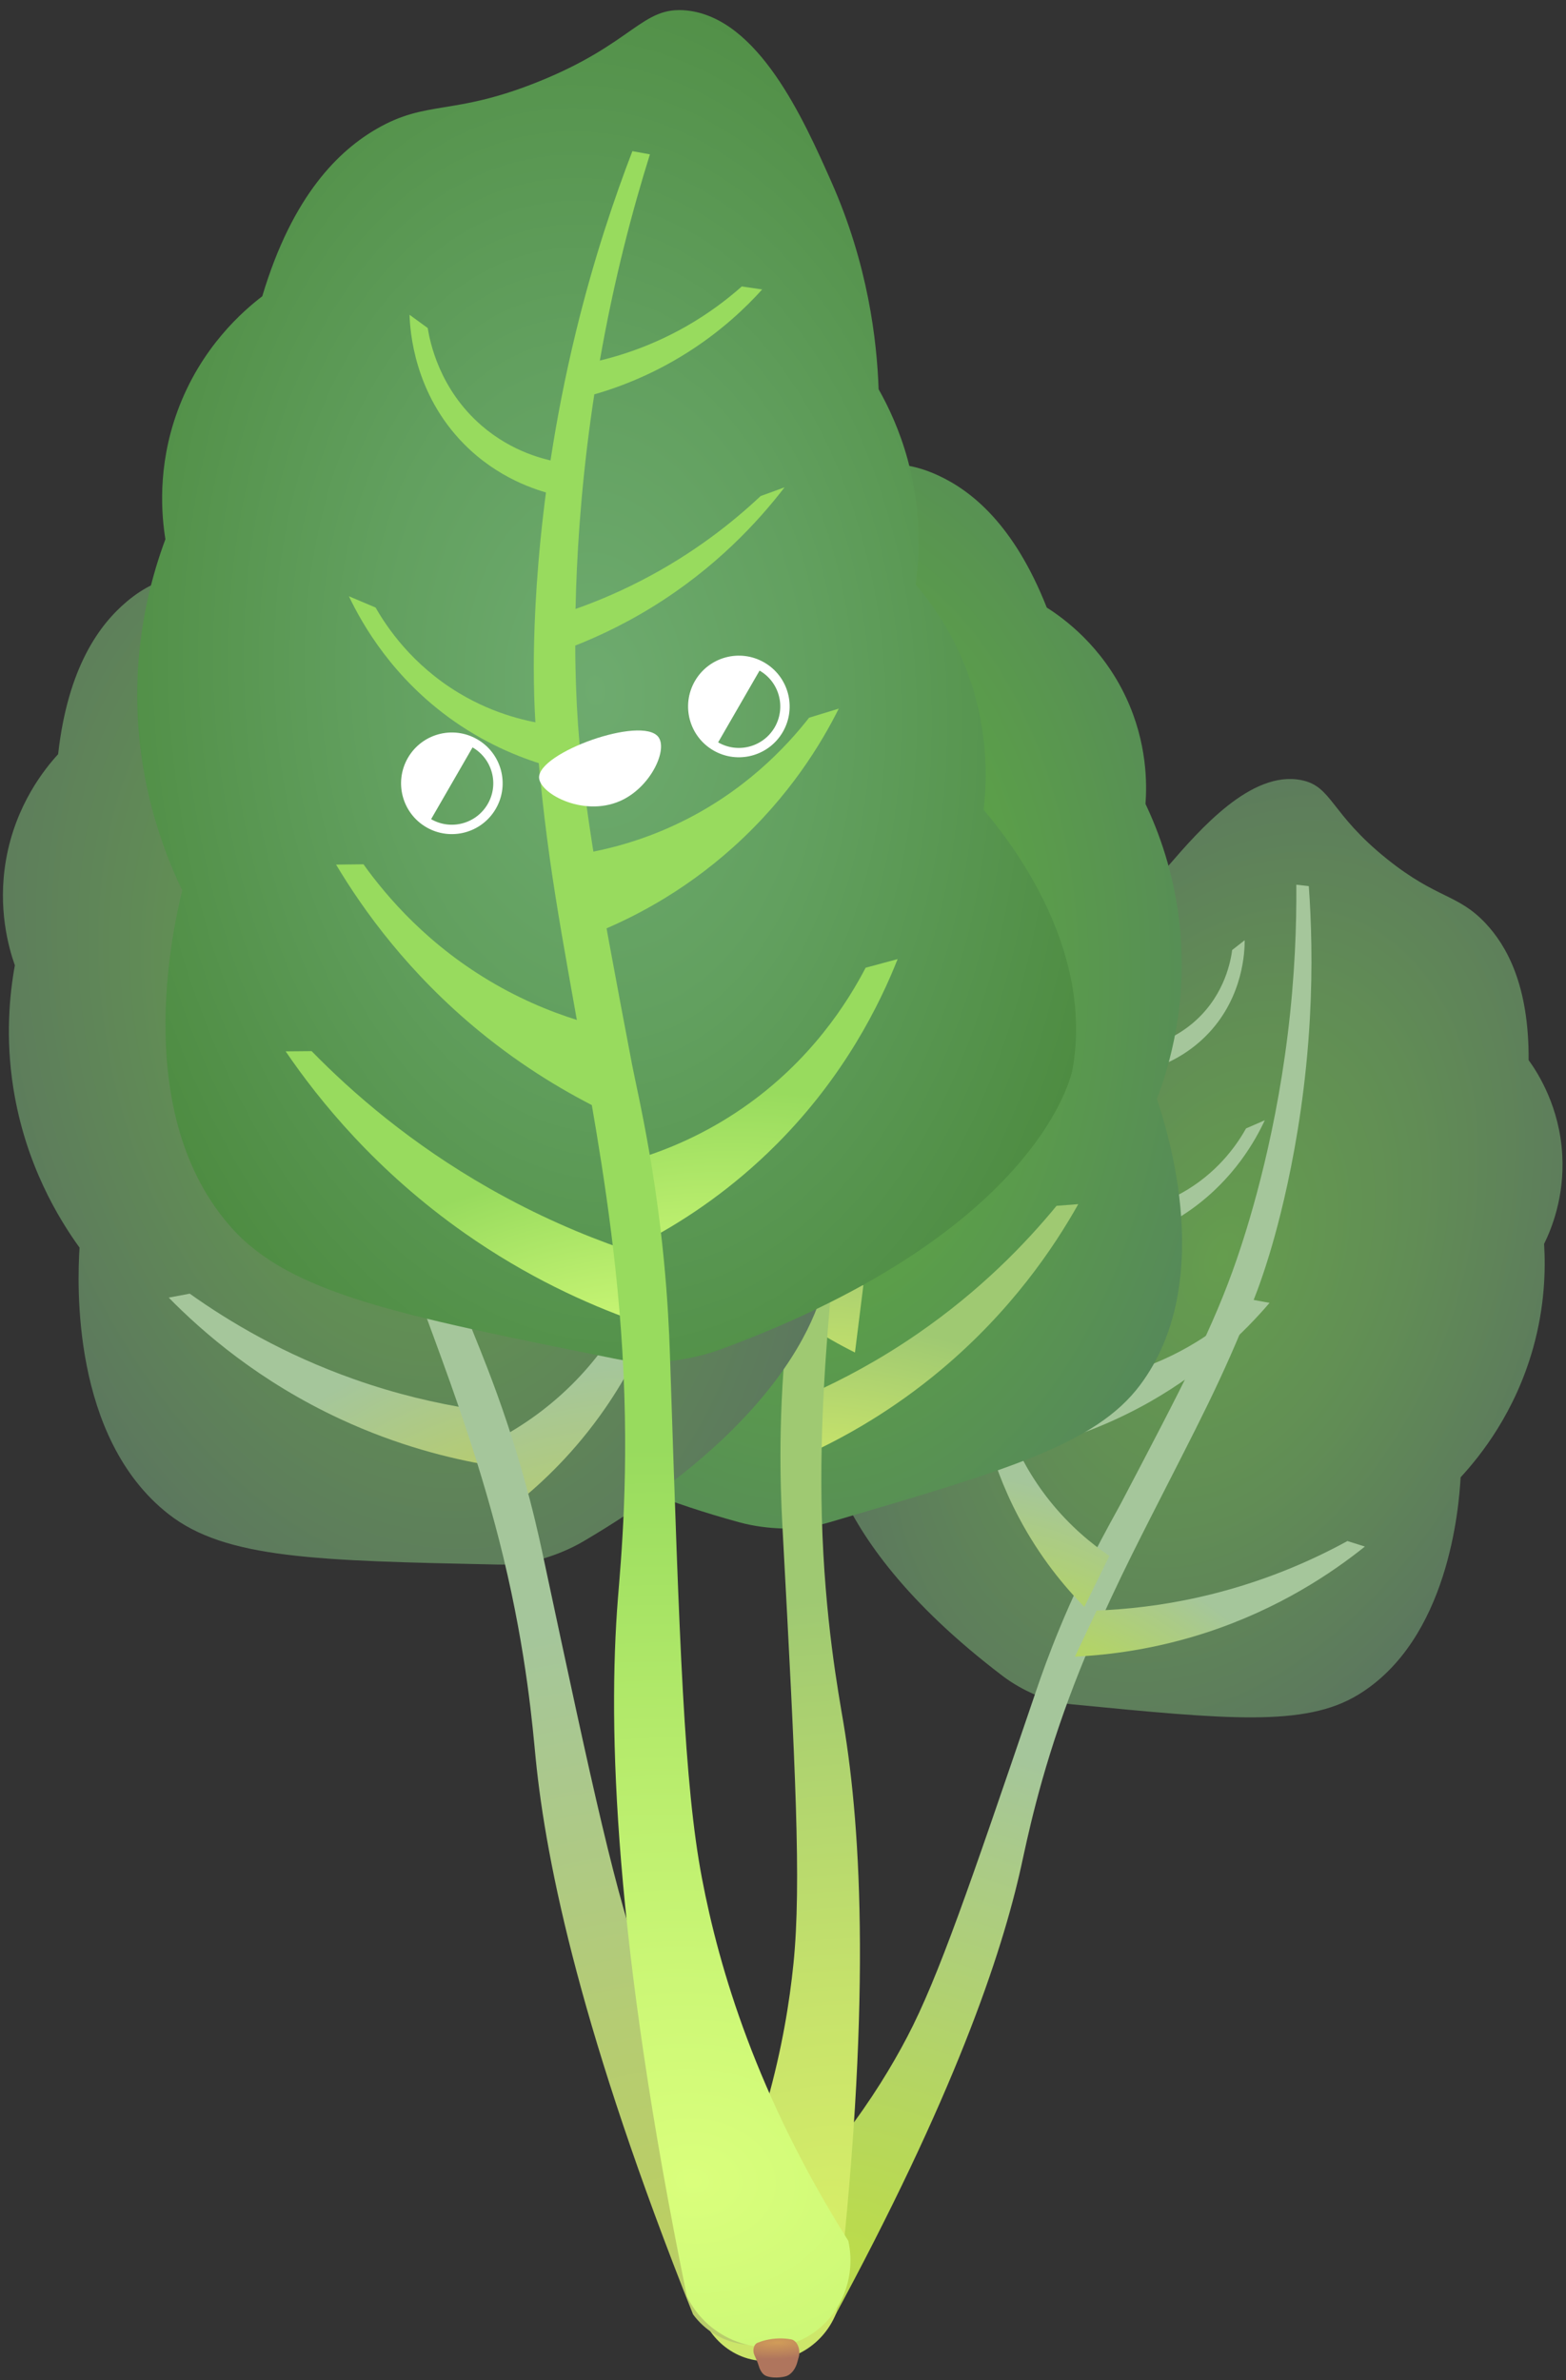 <svg width="414" height="629" viewBox="0 0 414 629" fill="none" xmlns="http://www.w3.org/2000/svg">
<rect x="0" y="0" width="414" height="629" fill="#333333" stroke="none"/>
<path d="M217.644 374.01C220.33 351.409 240.581 337.033 247.606 332.511C248.578 327.151 251.187 317.15 259.008 307.548C263.474 302.066 268.252 298.409 271.936 296.064C272.788 290.779 274.827 282.651 280.163 274.205C283.127 269.511 286.366 265.91 289.163 263.251C292.087 254.741 297.754 241.62 308.958 228.708C317.199 219.209 330.741 203.6 343.927 206.139C352.26 207.751 351.518 214.874 366.745 227.058C379.969 237.636 385.397 236.168 392.766 244.028C398.236 249.862 404.243 260.271 404.121 280.144C406.65 283.65 412.326 292.545 413.017 305.293C413.615 316.387 410.124 324.835 408.209 328.725C408.623 335.47 408.407 345.201 405.285 356.306C400.544 373.173 391.529 384.559 386.142 390.398C385.697 398.355 382.959 433.359 359.01 447.89C344.998 456.394 324.577 454.398 283.742 450.427C282.558 450.307 280.022 450.036 276.867 449.081C276.867 449.081 270.781 447.23 265.126 442.944C214.06 404.169 217.644 374.01 217.644 374.01Z" fill="url(#paint0_radial_4852_2840)"/>
<path d="M315.107 319.47C308.397 324.29 301.867 326.82 297.167 328.19C297.127 325.59 297.087 322.99 297.047 320.39C300.907 319.86 307.297 318.46 314.037 314.31C322.797 308.92 327.407 301.8 329.417 298.2C331.067 297.48 332.717 296.76 334.367 296.05C331.887 301.37 326.307 311.42 315.107 319.47Z" fill="url(#paint1_radial_4852_2840)"/>
<path d="M300.816 262.589C297.016 259.359 291.996 254.369 287.506 247.269C283.596 241.089 281.346 235.279 280.006 230.859C281.236 231.229 282.456 231.599 283.686 231.969C285.086 235.229 287.056 239.049 289.846 243.039C294.326 249.439 299.266 253.889 303.096 256.799C302.336 258.719 301.576 260.649 300.816 262.589Z" fill="url(#paint2_radial_4852_2840)"/>
<path d="M291.507 343.629C288.457 347.619 285.397 351.609 282.347 355.599C277.967 350.139 271.817 341.099 267.667 328.589C263.257 315.279 262.987 303.689 263.377 296.529C264.697 297.939 266.027 299.339 267.347 300.749C268.337 307.459 270.997 318.869 279.067 330.309C283.227 336.199 287.727 340.539 291.507 343.629Z" fill="url(#paint3_radial_4852_2840)"/>
<path d="M298.406 298.269C297.786 300.529 297.156 302.779 296.536 305.039C292.396 301.769 287.766 297.529 283.226 292.129C274.326 281.529 269.506 270.849 266.836 263.199C268.076 264.189 269.316 265.169 270.566 266.159C273.986 272.469 279.086 280.279 286.626 288.009C290.686 292.159 294.716 295.539 298.406 298.269Z" fill="url(#paint4_radial_4852_2840)"/>
<path d="M288.498 412C292.23 404.591 295.266 399.331 296.448 397.082C312.694 366.121 320.817 350.64 326.936 332.839C329.478 325.44 336.731 303.307 340.427 273.384C342.338 257.921 342.787 244.451 342.707 233.796L346.006 234.174C346.664 243.289 347.06 255.265 346.281 269.268C344.342 303.778 336.382 329.098 334.702 334.318C333.638 337.62 332.675 340.361 331.622 343.019C322.863 365.264 316.686 376.375 304.02 401.359C298.281 412.667 289.801 429.372 282.68 448.559C274.762 469.892 271.49 486.311 270.02 492.969C264.779 516.718 252.188 554.07 219.822 613.65C213.628 620.283 203.419 620.742 197.149 615.259C191.633 610.427 190.176 601.895 194.035 594.996C218.275 574.041 231.858 553.497 239.837 538.28C248.119 522.497 256.485 497.955 273.227 448.861C275.045 443.508 279.67 429.539 288.498 412Z" fill="url(#paint5_radial_4852_2840)"/>
<path d="M263.069 364.764C264.37 371.754 267.726 384.316 277.428 396.514C282.87 403.353 288.685 408.053 293.28 411.166C291.077 415.654 288.863 420.151 286.661 424.64C281.393 419.284 274.865 411.47 269.298 400.926C260.98 385.204 258.59 370.597 257.84 361.49C259.577 362.577 261.322 363.676 263.069 364.764Z" fill="url(#paint6_radial_4852_2840)"/>
<path d="M319.667 272.87C313.587 279.42 306.547 281.89 303.227 282.81C302.757 280.83 302.287 278.84 301.807 276.86C304.627 276.3 310.707 274.67 316.277 269.54C323.937 262.49 325.407 253.64 325.747 251.05C326.847 250.19 327.947 249.33 329.057 248.47C329.057 251.39 328.707 263.12 319.667 272.87Z" fill="url(#paint7_radial_4852_2840)"/>
<path d="M278.547 381.2C280.527 375.97 282.507 370.74 284.497 365.51C289.587 364.95 295.817 363.76 302.617 361.27C316.057 356.34 325.287 348.65 330.607 343.38C332.277 343.69 333.957 343.99 335.627 344.3C329.177 351.83 318.907 361.97 304.017 370.44C294.617 375.77 285.787 379.09 278.547 381.2Z" fill="url(#paint8_radial_4852_2840)"/>
<path d="M289.927 425.608C297.767 425.302 306.961 424.342 317.079 422.057C333.465 418.36 346.64 412.481 356.215 407.245C357.756 407.733 359.298 408.21 360.829 408.697C352.142 415.669 338.172 425.116 319.01 431.394C305.507 435.81 293.407 437.349 284.187 437.792C286.104 433.731 288.01 429.669 289.927 425.608Z" fill="url(#paint9_radial_4852_2840)"/>
<path d="M112.277 347.169C105.199 320.999 121.212 296.103 126.966 287.987C125.669 281.623 124.1 269.416 128.486 255.321C130.989 247.277 134.648 241.108 137.671 236.882C136.271 230.664 134.908 220.78 137.059 209.068C138.258 202.561 140.231 197.136 142.146 192.966C141.593 182.26 142.039 165.247 148.681 145.983C153.573 131.823 161.607 108.545 177.315 105.501C187.242 103.576 189.593 111.789 211.833 118.493C231.147 124.321 236.502 120.27 248.135 125.689C256.776 129.705 268.049 138.546 276.733 160.562C281.085 163.319 291.311 170.63 297.733 184.408C303.326 196.405 303.216 207.294 302.832 212.45C306.287 219.727 310.371 230.577 311.852 244.241C314.105 264.994 309.193 281.589 305.839 290.436C308.879 299.437 321.407 339.344 301.388 366.041C289.679 381.662 266.222 388.535 219.306 402.282C217.955 402.68 215.022 403.506 211.104 403.851C211.104 403.851 203.558 404.517 195.397 402.279C121.714 382.104 112.277 347.169 112.277 347.169Z" fill="url(#paint10_radial_4852_2840)"/>
<path d="M238.746 289.69C236.346 295.17 233.946 300.65 231.546 306.14C224.936 301.06 215.246 292.35 206.896 279.05C198.016 264.9 194.426 251.57 192.836 243.17C194.766 244.42 196.696 245.67 198.626 246.93C201.676 254.41 207.986 266.87 220.576 277.81C227.056 283.44 233.496 287.19 238.746 289.69Z" fill="url(#paint11_radial_4852_2840)"/>
<path d="M216.016 335.112C216.718 328.489 217.429 321.856 218.131 315.233C223.83 313.057 230.657 309.804 237.732 304.886C251.735 295.149 260.057 283.501 264.601 275.826C266.626 275.675 268.651 275.525 270.666 275.374C265.508 285.994 256.721 300.778 242.111 315.031C232.905 324.01 223.726 330.494 216.016 335.112Z" fill="url(#paint12_radial_4852_2840)"/>
<path d="M176.186 299.17C180.366 306.53 189.036 319.38 204.696 329.34C213.486 334.93 221.866 337.96 228.246 339.67C227.506 345.59 226.766 351.5 226.026 357.42C218.006 353.43 207.626 347.17 197.246 337.47C181.766 323 173.396 307.48 169.016 297.52C171.406 298.08 173.796 298.63 176.186 299.17Z" fill="url(#paint13_radial_4852_2840)"/>
<path d="M214.197 368.404C222.728 364.585 232.474 359.435 242.638 352.421C259.114 341.059 271.066 328.71 279.317 318.658C281.232 318.513 283.146 318.358 285.062 318.212C278.558 329.78 267.311 346.429 248.915 361.871C235.95 372.759 223.265 379.827 213.271 384.409C213.576 379.078 213.881 373.736 214.197 368.404Z" fill="url(#paint14_radial_4852_2840)"/>
<path d="M240.486 261.205C232.941 267.537 225.42 271.125 219.955 273.179C219.672 270.089 219.388 267.01 219.115 263.919C223.652 262.943 231.119 260.699 238.754 255.163C248.669 247.972 253.514 239.1 255.576 234.643C257.468 233.637 259.371 232.642 261.263 231.636C258.806 238.186 253.076 250.626 240.486 261.205Z" fill="url(#paint15_radial_4852_2840)"/>
<path d="M233.456 194.659C227.946 192.449 220.376 188.719 212.616 182.399C205.856 176.899 201.116 171.189 197.926 166.709C199.456 166.659 200.976 166.619 202.506 166.569C205.326 169.719 208.996 173.289 213.656 176.729C221.146 182.259 228.406 185.409 233.846 187.249C233.706 189.719 233.576 192.189 233.456 194.659Z" fill="url(#paint16_radial_4852_2840)"/>
<path d="M238.326 231.03C238.566 233.81 238.816 236.59 239.056 239.37C233.076 237.44 226.136 234.64 218.826 230.49C204.486 222.36 194.656 212.44 188.496 205.02C190.296 205.6 192.086 206.19 193.886 206.77C200.326 212.4 209.276 218.99 220.916 224.47C227.156 227.42 233.056 229.51 238.326 231.03Z" fill="url(#paint17_radial_4852_2840)"/>
<path d="M207.467 357.684C208.298 347.831 209.314 340.671 209.625 337.662C213.832 296.222 215.935 275.492 214.792 253.101C214.319 243.793 212.502 216.109 203.286 181.384C198.529 163.438 193.042 148.342 188.224 136.617L192.037 135.576C196.809 145.361 202.575 158.421 207.927 174.255C221.121 213.268 223.57 244.785 224.024 251.311C224.309 255.431 224.461 258.888 224.491 262.301C224.696 290.786 222.799 305.809 219.887 339.054C218.572 354.098 216.614 376.333 217.266 400.711C217.992 427.808 221.66 447.41 223 455.423C227.765 484.002 230.427 530.888 221.121 611.129C217.217 621.215 206.143 626.251 196.769 622.973C188.525 620.089 183.122 611.306 184.33 601.965C201.816 568.024 207.706 539.286 209.767 518.919C211.91 497.786 210.256 466.94 206.948 405.239C206.603 398.497 205.502 381 207.467 357.684Z" fill="url(#paint18_radial_4852_2840)"/>
<path d="M236.047 204.965C229.246 213.153 221.024 216.546 217.135 217.861C216.448 215.532 215.752 213.204 215.065 210.865C218.376 210.009 225.509 207.682 231.806 201.221C240.466 192.34 241.629 181.71 241.865 178.604C243.123 177.51 244.38 176.416 245.627 175.323C245.81 178.798 246.165 192.778 236.047 204.965Z" fill="url(#paint19_radial_4852_2840)"/>
<path d="M218.779 333.899C218.778 307.311 197.265 287.841 189.741 281.624C189.345 275.272 187.702 263.308 179.95 251.094C175.528 244.121 170.487 239.223 166.536 235.988C166.273 229.743 165.035 220.03 160.006 209.5C157.212 203.647 153.947 199.016 151.072 195.555C148.849 185.276 144.086 169.278 132.868 152.748C124.618 140.586 111.055 120.612 95.408 121.746C85.522 122.458 85.387 130.834 66.056 142.871C49.257 153.325 43.155 150.864 33.521 158.972C26.376 164.989 17.959 176.238 15.363 199.309C11.953 203.034 4.134 212.568 1.583 227.255C-0.644 240.043 2.248 250.315 3.926 255.106C2.516 262.883 1.422 274.193 3.519 287.505C6.695 307.724 15.582 322.18 21.027 329.699C20.445 338.996 18.798 379.979 44.579 400.144C59.663 411.938 83.632 412.441 131.561 413.458C132.942 413.484 135.934 413.521 139.729 412.848C139.729 412.848 147.039 411.548 154.198 407.342C218.778 369.379 218.779 333.899 218.779 333.899Z" fill="url(#paint20_radial_4852_2840)"/>
<path d="M84.786 253.109C92.266 259.219 99.696 262.629 105.076 264.569C105.306 261.539 105.546 258.509 105.776 255.479C101.316 254.579 93.956 252.489 86.396 247.169C76.576 240.259 71.706 231.619 69.626 227.269C67.756 226.309 65.876 225.359 64.006 224.399C66.516 230.789 72.306 242.909 84.786 253.109Z" fill="url(#paint21_radial_4852_2840)"/>
<path d="M106.425 231.08C111.755 228.72 119.025 224.79 126.415 218.32C132.835 212.69 137.285 206.92 140.245 202.42C138.745 202.43 137.255 202.44 135.755 202.45C133.105 205.64 129.645 209.27 125.195 212.81C118.055 218.5 111.055 221.84 105.785 223.84C106.005 226.25 106.215 228.66 106.425 231.08Z" fill="url(#paint22_radial_4852_2840)"/>
<path d="M129.086 329.489C130.756 335.119 132.426 340.739 134.096 346.369C141.146 342.229 151.636 334.929 161.376 322.999C171.736 310.309 176.856 297.769 179.416 289.789C177.386 290.769 175.356 291.759 173.326 292.739C169.446 299.649 161.796 310.999 148.216 320.119C141.226 324.829 134.496 327.689 129.086 329.489Z" fill="url(#paint23_radial_4852_2840)"/>
<path d="M112.836 282.729C113.616 285.349 114.386 287.979 115.166 290.599C119.936 286.689 125.256 281.639 130.446 275.239C140.616 262.669 146.026 250.099 148.976 241.109C147.546 242.289 146.116 243.459 144.686 244.639C140.826 252.089 135.026 261.309 126.376 270.499C121.726 275.419 117.096 279.459 112.836 282.729Z" fill="url(#paint24_radial_4852_2840)"/>
<path d="M172.165 331.088C169.689 339.021 164.063 353.123 151.133 365.944C143.877 373.134 136.478 377.786 130.719 380.748C132.665 386.262 134.6 391.776 136.546 397.3C143.404 391.811 152.046 383.647 159.968 372.189C171.783 355.095 176.578 338.483 178.692 328.018C176.516 329.031 174.341 330.055 172.165 331.088Z" fill="url(#paint25_radial_4852_2840)"/>
<path d="M81.467 202.969C88.887 210.319 97.237 212.839 101.157 213.749C101.607 211.409 102.057 209.069 102.517 206.729C99.197 206.209 92.017 204.619 85.257 198.909C75.957 191.069 73.807 180.799 73.287 177.799C71.957 176.849 70.627 175.899 69.297 174.959C69.437 178.359 70.427 192.039 81.467 202.969Z" fill="url(#paint26_radial_4852_2840)"/>
<path d="M123.196 320.179C120.986 314.029 118.766 307.879 116.556 301.729C110.616 300.979 103.356 299.469 95.476 296.429C79.876 290.409 69.236 281.249 63.126 274.989C61.166 275.319 59.206 275.639 57.236 275.969C64.626 284.889 76.426 296.929 93.656 307.109C104.526 313.529 114.786 317.579 123.196 320.179Z" fill="url(#paint27_radial_4852_2840)"/>
<path d="M124.53 372.307C115.482 370.879 104.93 368.486 93.518 364.444C75.012 357.906 60.547 349.267 50.162 341.869C48.31 342.215 46.458 342.57 44.606 342.916C53.727 352.205 68.626 365.094 89.986 375.014C105.042 382.007 118.86 385.45 129.497 387.24C127.845 382.259 126.192 377.278 124.53 372.307Z" fill="url(#paint28_radial_4852_2840)"/>
<path d="M131.34 368.2C128.035 359.088 125.235 352.575 124.177 349.79C109.598 311.625 102.298 292.548 97.661 271.055C95.731 262.12 90.367 235.443 90.204 200.217C90.118 182.013 91.454 166.316 93.013 153.974L89.131 153.959C87.117 164.452 84.996 178.288 83.975 194.637C81.462 234.951 87.209 265.41 88.444 271.711C89.222 275.693 89.963 279.006 90.812 282.226C97.906 309.251 103.544 322.987 114.8 353.71C119.892 367.62 127.427 388.172 133.048 411.411C139.293 437.246 140.831 456.754 141.615 464.677C144.418 492.957 153.884 538.019 183.215 611.603C189.486 620.152 201.267 622.094 209.295 616.595C216.369 611.751 219.222 602.058 215.702 593.522C190.467 565.861 177.544 540.16 170.382 521.4C162.954 501.946 156.626 472.312 143.972 413.054C142.593 406.606 139.16 389.765 131.34 368.2Z" fill="url(#paint29_radial_4852_2840)"/>
<path d="M283.534 282.66C289.231 250.898 267.693 223.026 260.036 213.99C260.924 206.317 261.523 191.668 254.883 175.412C251.088 166.137 246.111 159.193 242.09 154.492C243.118 146.97 243.716 135.107 239.959 121.44C237.876 113.849 234.969 107.623 232.278 102.866C231.826 90.119 229.556 69.983 219.69 47.832C212.436 31.535 200.509 4.767 181.572 2.772C169.606 1.509 167.653 11.485 141.979 21.729C119.675 30.622 112.908 26.379 99.671 33.996C89.845 39.651 77.388 51.296 69.338 78.29C64.468 82.011 53.079 91.724 46.891 108.728C41.492 123.536 42.744 136.422 43.727 142.501C40.379 151.485 36.656 164.772 36.298 181.129C35.765 205.965 43.284 225.141 48.177 235.287C45.489 246.273 34.745 294.885 61.234 324.482C76.731 341.801 105.249 347.537 162.295 359.01C163.94 359.345 167.501 360.017 172.181 360.026C172.181 360.026 181.2 360.036 190.646 356.551C275.936 325.057 283.534 282.66 283.534 282.66Z" fill="url(#paint30_radial_4852_2840)"/>
<path d="M119.923 190.507C129.517 197.244 138.81 200.723 145.493 202.587C145.506 198.898 145.529 195.209 145.541 191.521C140.065 190.821 130.975 188.943 121.353 183.16C108.855 175.658 102.195 165.626 99.293 160.552C96.944 159.561 94.586 158.571 92.236 157.57C95.839 165.104 103.907 179.264 119.923 190.507Z" fill="url(#paint31_radial_4852_2840)"/>
<path d="M155.622 104.634C162.448 102.79 171.901 99.425 181.959 93.015C190.708 87.44 197.11 81.356 201.496 76.493C199.696 76.229 197.905 75.963 196.104 75.699C192.341 79.038 187.51 82.746 181.518 86.179C171.902 91.679 162.879 94.405 156.206 95.818C156.005 98.757 155.813 101.695 155.622 104.634Z" fill="url(#paint32_radial_4852_2840)"/>
<path d="M154.03 225.575C154.996 232.638 155.962 239.69 156.919 246.753C166.142 243.092 180.073 236.282 193.966 223.762C208.74 210.453 217.191 196.36 221.744 187.259C219.13 188.058 216.507 188.869 213.893 189.669C207.959 197.246 196.68 209.447 178.715 217.871C169.446 222.226 160.85 224.424 154.03 225.575Z" fill="url(#paint33_radial_4852_2840)"/>
<path d="M149.283 161.9C149.117 165.217 148.95 168.535 148.783 171.852C155.813 169.295 163.945 165.654 172.455 160.405C189.157 150.109 200.414 137.88 207.413 128.78C205.298 129.548 203.193 130.325 201.078 131.093C193.662 138.064 183.31 146.298 169.704 153.328C162.403 157.115 155.476 159.877 149.283 161.9Z" fill="url(#paint34_radial_4852_2840)"/>
<path d="M228.846 255.734C224.191 264.672 214.449 280.332 196.258 292.868C186.05 299.91 176.214 303.871 168.698 306.189C169.841 313.19 170.974 320.202 172.117 327.203C181.479 322.11 193.555 314.206 205.478 302.214C223.254 284.323 232.532 265.497 237.307 253.455C234.48 254.218 231.663 254.981 228.846 255.734Z" fill="url(#paint35_radial_4852_2840)"/>
<path d="M122.679 117.349C131.588 126.365 141.683 129.532 146.428 130.699C147.006 127.866 147.585 125.033 148.164 122.2C144.143 121.527 135.454 119.502 127.326 112.48C116.152 102.839 113.663 90.354 113.077 86.694C111.478 85.524 109.87 84.355 108.271 83.186C108.398 87.326 109.419 103.945 122.679 117.349Z" fill="url(#paint36_radial_4852_2840)"/>
<path d="M159.814 293.714C158.29 285.926 156.776 278.147 155.252 270.359C148.269 268.364 139.839 265.21 130.941 260.102C113.334 249.994 102.278 237.039 96.089 228.399C93.676 228.425 91.263 228.46 88.85 228.485C96.061 240.556 107.995 257.173 126.785 272.576C138.645 282.293 150.203 289.033 159.814 293.714Z" fill="url(#paint37_radial_4852_2840)"/>
<path d="M164.715 330.064C154.209 326.413 142.124 321.3 129.351 314.037C108.65 302.255 93.204 288.841 82.38 277.774C80.096 277.791 77.803 277.819 75.519 277.836C84.418 290.89 99.465 309.471 122.87 325.899C139.359 337.472 155.138 344.551 167.457 348.957C166.54 342.663 165.622 336.359 164.715 330.064Z" fill="url(#paint38_radial_4852_2840)"/>
<path d="M171.733 304.922C169.733 293.326 167.79 284.944 167.11 281.4C157.856 232.685 153.24 208.332 152.291 181.657C151.897 170.57 151.201 137.556 158.555 95.425C162.352 73.656 167.305 55.199 171.817 40.789L167.183 39.945C162.532 52.04 157.035 68.127 152.318 87.44C140.688 135.057 141.02 172.684 141.152 180.472C141.228 185.387 141.414 189.504 141.735 193.551C144.425 227.348 148.217 244.971 155.078 284.09C158.184 301.797 162.788 327.965 164.525 356.933C166.452 389.136 164.117 412.765 163.356 422.404C160.643 456.79 162.302 512.659 181.592 606.843C187.258 618.402 200.908 623.244 211.688 618.39C221.173 614.121 226.668 603.145 224.278 592.196C200.054 553.755 190.119 520.275 185.569 496.328C180.851 471.49 179.644 434.742 177.219 361.245C176.952 353.216 176.458 332.354 171.733 304.922Z" fill="url(#paint39_radial_4852_2840)"/>
<path d="M142.517 205.535C142.727 209.87 154.97 216.366 164.899 211.216C172.327 207.36 176.532 197.99 174.038 194.744C169.653 189.044 142.189 198.892 142.517 205.535Z" fill="white"/>
<path d="M126.17 195.375C119.747 191.661 111.542 193.864 107.828 200.286C104.123 206.708 106.316 214.914 112.738 218.628C119.16 222.332 127.366 220.14 131.08 213.717C134.795 207.295 132.592 199.08 126.17 195.375ZM128.936 212.473C125.906 217.709 119.208 219.503 113.972 216.474L124.925 197.51C130.17 200.539 131.965 207.237 128.936 212.473Z" fill="white"/>
<path d="M202.049 175.071C195.626 171.356 187.421 173.559 183.707 179.981C180.002 186.403 182.195 194.609 188.617 198.323C195.039 202.028 203.245 199.835 206.959 193.413C210.664 186.991 208.47 178.775 202.049 175.071ZM204.815 192.178C201.786 197.414 195.088 199.209 189.852 196.179L200.804 177.215C206.049 180.234 207.834 186.933 204.815 192.178Z" fill="white"/>
<path d="M211.148 622.913C211.737 620.861 210.723 618.492 209.151 618.212C208.208 618.042 207.069 617.925 205.779 617.969C203.389 618.043 201.481 618.616 200.232 619.128C199.304 619.508 198.892 621.038 199.402 622.268C199.816 623.253 200.311 624.243 200.596 625.237C200.956 626.477 201.634 627.505 202.519 627.869C203.158 628.138 204.061 628.321 205.342 628.298C206.273 628.278 207.037 628.159 207.667 627.988C209.194 627.569 210.404 625.978 210.889 623.862C210.969 623.556 211.059 623.24 211.148 622.913Z" fill="url(#paint40_radial_4852_2840)"/>
<defs>
<radialGradient id="paint0_radial_4852_2840" cx="0" cy="0" r="1" gradientUnits="userSpaceOnUse" gradientTransform="translate(323.207 332.337) rotate(-159.372) scale(98.008 150.203)">
<stop stop-color="#659D4E"/>
<stop offset="0.487" stop-color="#618D55"/>
<stop offset="1" stop-color="#5C775E"/>
</radialGradient>
<radialGradient id="paint1_radial_4852_2840" cx="0" cy="0" r="1" gradientUnits="userSpaceOnUse" gradientTransform="translate(285.06 450.949) rotate(-80.262) scale(45.037 78.778)">
<stop stop-color="#BBDB4C"/>
<stop offset="0.263" stop-color="#B6D75C"/>
<stop offset="0.776" stop-color="#ABCB86"/>
<stop offset="1" stop-color="#A5C69B"/>
</radialGradient>
<radialGradient id="paint2_radial_4852_2840" cx="0" cy="0" r="1" gradientUnits="userSpaceOnUse" gradientTransform="translate(229.49 417.766) rotate(-54.421) scale(45.038 78.783)">
<stop stop-color="#BBDB4C"/>
<stop offset="0.263" stop-color="#B6D75C"/>
<stop offset="0.776" stop-color="#ABCB86"/>
<stop offset="1" stop-color="#A5C69B"/>
</radialGradient>
<radialGradient id="paint3_radial_4852_2840" cx="0" cy="0" r="1" gradientUnits="userSpaceOnUse" gradientTransform="translate(257.995 413.685) rotate(-49.99) scale(45.038 78.784)">
<stop stop-color="#BBDB4C"/>
<stop offset="0.263" stop-color="#B6D75C"/>
<stop offset="0.776" stop-color="#ABCB86"/>
<stop offset="1" stop-color="#A5C69B"/>
</radialGradient>
<radialGradient id="paint4_radial_4852_2840" cx="0" cy="0" r="1" gradientUnits="userSpaceOnUse" gradientTransform="translate(256.154 422.416) rotate(-61.305) scale(45.044 78.777)">
<stop stop-color="#BBDB4C"/>
<stop offset="0.263" stop-color="#B6D75C"/>
<stop offset="0.776" stop-color="#ABCB86"/>
<stop offset="1" stop-color="#A5C69B"/>
</radialGradient>
<radialGradient id="paint5_radial_4852_2840" cx="0" cy="0" r="1" gradientUnits="userSpaceOnUse" gradientTransform="translate(225.8 594.099) rotate(-77.502) scale(137.13 182.574)">
<stop stop-color="#BBDB4C"/>
<stop offset="0.263" stop-color="#B6D75C"/>
<stop offset="0.776" stop-color="#ABCB86"/>
<stop offset="1" stop-color="#A5C69B"/>
</radialGradient>
<radialGradient id="paint6_radial_4852_2840" cx="0" cy="0" r="1" gradientUnits="userSpaceOnUse" gradientTransform="translate(287.349 449.642) rotate(-51.349) scale(45.041 78.783)">
<stop stop-color="#BBDB4C"/>
<stop offset="0.263" stop-color="#B6D75C"/>
<stop offset="0.776" stop-color="#ABCB86"/>
<stop offset="1" stop-color="#A5C69B"/>
</radialGradient>
<radialGradient id="paint7_radial_4852_2840" cx="0" cy="0" r="1" gradientUnits="userSpaceOnUse" gradientTransform="translate(298.885 454.672) rotate(-81.468) scale(45.036 78.776)">
<stop stop-color="#BBDB4C"/>
<stop offset="0.263" stop-color="#B6D75C"/>
<stop offset="0.776" stop-color="#ABCB86"/>
<stop offset="1" stop-color="#A5C69B"/>
</radialGradient>
<radialGradient id="paint8_radial_4852_2840" cx="0" cy="0" r="1" gradientUnits="userSpaceOnUse" gradientTransform="translate(264.146 440.473) rotate(-69.939) scale(45.043 78.782)">
<stop stop-color="#BBDB4C"/>
<stop offset="0.263" stop-color="#B6D75C"/>
<stop offset="0.776" stop-color="#ABCB86"/>
<stop offset="1" stop-color="#A5C69B"/>
</radialGradient>
<radialGradient id="paint9_radial_4852_2840" cx="0" cy="0" r="1" gradientUnits="userSpaceOnUse" gradientTransform="translate(283.195 454.12) rotate(-62.708) scale(45.043 78.782)">
<stop stop-color="#BBDB4C"/>
<stop offset="0.263" stop-color="#B6D75C"/>
<stop offset="0.776" stop-color="#ABCB86"/>
<stop offset="1" stop-color="#A5C69B"/>
</radialGradient>
<radialGradient id="paint10_radial_4852_2840" cx="0" cy="0" r="1" gradientUnits="userSpaceOnUse" gradientTransform="translate(210.532 254.147) rotate(178.732) scale(116.767 178.956)">
<stop stop-color="#5EAF3D"/>
<stop offset="0.487" stop-color="#5B9F49"/>
<stop offset="1" stop-color="#568959"/>
</radialGradient>
<radialGradient id="paint11_radial_4852_2840" cx="0" cy="0" r="1" gradientUnits="userSpaceOnUse" gradientTransform="translate(219.635 379.87) rotate(-63.77) scale(53.658 93.853)">
<stop stop-color="#D6ED68"/>
<stop offset="0.357" stop-color="#C6E26B"/>
<stop offset="1" stop-color="#9FC972"/>
</radialGradient>
<radialGradient id="paint12_radial_4852_2840" cx="0" cy="0" r="1" gradientUnits="userSpaceOnUse" gradientTransform="translate(217.14 407.648) rotate(-84.604) scale(53.66 93.855)">
<stop stop-color="#D6ED68"/>
<stop offset="0.357" stop-color="#C6E26B"/>
<stop offset="1" stop-color="#9FC972"/>
</radialGradient>
<radialGradient id="paint13_radial_4852_2840" cx="0" cy="0" r="1" gradientUnits="userSpaceOnUse" gradientTransform="translate(236.391 385.436) rotate(-70.405) scale(53.66 93.856)">
<stop stop-color="#D6ED68"/>
<stop offset="0.357" stop-color="#C6E26B"/>
<stop offset="1" stop-color="#9FC972"/>
</radialGradient>
<radialGradient id="paint14_radial_4852_2840" cx="0" cy="0" r="1" gradientUnits="userSpaceOnUse" gradientTransform="translate(219.276 402.786) rotate(-84.604) scale(53.66 93.855)">
<stop stop-color="#D6ED68"/>
<stop offset="0.357" stop-color="#C6E26B"/>
<stop offset="1" stop-color="#9FC972"/>
</radialGradient>
<radialGradient id="paint15_radial_4852_2840" cx="0" cy="0" r="1" gradientUnits="userSpaceOnUse" gradientTransform="translate(216.98 420.337) rotate(-84.604) scale(53.66 93.855)">
<stop stop-color="#D6ED68"/>
<stop offset="0.357" stop-color="#C6E26B"/>
<stop offset="1" stop-color="#9FC972"/>
</radialGradient>
<radialGradient id="paint16_radial_4852_2840" cx="0" cy="0" r="1" gradientUnits="userSpaceOnUse" gradientTransform="translate(211.319 396.795) rotate(-72.977) scale(53.661 93.852)">
<stop stop-color="#D6ED68"/>
<stop offset="0.357" stop-color="#C6E26B"/>
<stop offset="1" stop-color="#9FC972"/>
</radialGradient>
<radialGradient id="paint17_radial_4852_2840" cx="0" cy="0" r="1" gradientUnits="userSpaceOnUse" gradientTransform="translate(243.144 386.915) rotate(-81.757) scale(53.66 93.855)">
<stop stop-color="#D6ED68"/>
<stop offset="0.357" stop-color="#C6E26B"/>
<stop offset="1" stop-color="#9FC972"/>
</radialGradient>
<radialGradient id="paint18_radial_4852_2840" cx="0" cy="0" r="1" gradientUnits="userSpaceOnUse" gradientTransform="translate(219.201 586.871) rotate(-99.398) scale(163.375 217.51)">
<stop stop-color="#D6ED68"/>
<stop offset="0.357" stop-color="#C6E26B"/>
<stop offset="1" stop-color="#9FC972"/>
</radialGradient>
<radialGradient id="paint19_radial_4852_2840" cx="0" cy="0" r="1" gradientUnits="userSpaceOnUse" gradientTransform="translate(223.423 422.394) rotate(-84.604) scale(53.66 93.855)">
<stop stop-color="#D6ED68"/>
<stop offset="0.357" stop-color="#C6E26B"/>
<stop offset="1" stop-color="#9FC972"/>
</radialGradient>
<radialGradient id="paint20_radial_4852_2840" cx="0" cy="0" r="1" gradientUnits="userSpaceOnUse" gradientTransform="translate(102.015 271.011) rotate(-13.852) scale(114.512 175.493)">
<stop stop-color="#659D4E"/>
<stop offset="0.487" stop-color="#618D55"/>
<stop offset="1" stop-color="#5C775E"/>
</radialGradient>
<radialGradient id="paint21_radial_4852_2840" cx="0" cy="0" r="1" gradientUnits="userSpaceOnUse" gradientTransform="translate(110.207 408.756) rotate(-96.19) scale(52.626 92.037)">
<stop stop-color="#BBCE63"/>
<stop offset="0.351" stop-color="#B5CC73"/>
<stop offset="1" stop-color="#A5C69B"/>
</radialGradient>
<radialGradient id="paint22_radial_4852_2840" cx="0" cy="0" r="1" gradientUnits="userSpaceOnUse" gradientTransform="translate(135.027 428.536) rotate(-109.116) scale(52.619 92.038)">
<stop stop-color="#BBCE63"/>
<stop offset="0.351" stop-color="#B5CC73"/>
<stop offset="1" stop-color="#A5C69B"/>
</radialGradient>
<radialGradient id="paint23_radial_4852_2840" cx="0" cy="0" r="1" gradientUnits="userSpaceOnUse" gradientTransform="translate(136.611 419.827) rotate(-109.116) scale(52.619 92.038)">
<stop stop-color="#BBCE63"/>
<stop offset="0.351" stop-color="#B5CC73"/>
<stop offset="1" stop-color="#A5C69B"/>
</radialGradient>
<radialGradient id="paint24_radial_4852_2840" cx="0" cy="0" r="1" gradientUnits="userSpaceOnUse" gradientTransform="translate(164.522 427.04) rotate(-119.724) scale(52.617 92.044)">
<stop stop-color="#BBCE63"/>
<stop offset="0.351" stop-color="#B5CC73"/>
<stop offset="1" stop-color="#A5C69B"/>
</radialGradient>
<radialGradient id="paint25_radial_4852_2840" cx="0" cy="0" r="1" gradientUnits="userSpaceOnUse" gradientTransform="translate(132.672 426.344) rotate(-121.869) scale(52.619 92.039)">
<stop stop-color="#BBCE63"/>
<stop offset="0.351" stop-color="#B5CC73"/>
<stop offset="1" stop-color="#A5C69B"/>
</radialGradient>
<radialGradient id="paint26_radial_4852_2840" cx="0" cy="0" r="1" gradientUnits="userSpaceOnUse" gradientTransform="translate(114.691 414.303) rotate(-100.985) scale(52.617 92.039)">
<stop stop-color="#BBCE63"/>
<stop offset="0.351" stop-color="#B5CC73"/>
<stop offset="1" stop-color="#A5C69B"/>
</radialGradient>
<radialGradient id="paint27_radial_4852_2840" cx="0" cy="0" r="1" gradientUnits="userSpaceOnUse" gradientTransform="translate(138.987 389.745) rotate(-109.116) scale(52.619 92.038)">
<stop stop-color="#BBCE63"/>
<stop offset="0.351" stop-color="#B5CC73"/>
<stop offset="1" stop-color="#A5C69B"/>
</radialGradient>
<radialGradient id="paint28_radial_4852_2840" cx="0" cy="0" r="1" gradientUnits="userSpaceOnUse" gradientTransform="translate(128.518 406.354) rotate(-110.519) scale(52.619 92.038)">
<stop stop-color="#BBCE63"/>
<stop offset="0.351" stop-color="#B5CC73"/>
<stop offset="1" stop-color="#A5C69B"/>
</radialGradient>
<radialGradient id="paint29_radial_4852_2840" cx="0" cy="0" r="1" gradientUnits="userSpaceOnUse" gradientTransform="translate(178.888 588.03) rotate(-95.721) scale(160.218 213.302)">
<stop stop-color="#BBCE63"/>
<stop offset="0.351" stop-color="#B5CC73"/>
<stop offset="1" stop-color="#A5C69B"/>
</radialGradient>
<radialGradient id="paint30_radial_4852_2840" cx="0" cy="0" r="1" gradientUnits="userSpaceOnUse" gradientTransform="translate(157.405 182.492) rotate(-3.689) scale(138.977 212.993)">
<stop stop-color="#6EAB6F"/>
<stop offset="0.422" stop-color="#62A05F"/>
<stop offset="1" stop-color="#4E8C42"/>
</radialGradient>
<radialGradient id="paint31_radial_4852_2840" cx="0" cy="0" r="1" gradientUnits="userSpaceOnUse" gradientTransform="translate(164.108 377.085) rotate(-100.36) scale(63.867 111.714)">
<stop stop-color="#DAFF7C"/>
<stop offset="0.306" stop-color="#CAF675"/>
<stop offset="0.903" stop-color="#9FDF61"/>
<stop offset="1" stop-color="#98DB5E"/>
</radialGradient>
<radialGradient id="paint32_radial_4852_2840" cx="0" cy="0" r="1" gradientUnits="userSpaceOnUse" gradientTransform="translate(153.434 346.841) rotate(-100.36) scale(63.867 111.714)">
<stop stop-color="#DAFF7C"/>
<stop offset="0.306" stop-color="#CAF675"/>
<stop offset="0.903" stop-color="#9FDF61"/>
<stop offset="1" stop-color="#98DB5E"/>
</radialGradient>
<radialGradient id="paint33_radial_4852_2840" cx="0" cy="0" r="1" gradientUnits="userSpaceOnUse" gradientTransform="translate(146.349 335.399) rotate(-100.36) scale(63.867 111.714)">
<stop stop-color="#DAFF7C"/>
<stop offset="0.306" stop-color="#CAF675"/>
<stop offset="0.903" stop-color="#9FDF61"/>
<stop offset="1" stop-color="#98DB5E"/>
</radialGradient>
<radialGradient id="paint34_radial_4852_2840" cx="0" cy="0" r="1" gradientUnits="userSpaceOnUse" gradientTransform="translate(150.325 347.834) rotate(-100.36) scale(63.867 111.714)">
<stop stop-color="#DAFF7C"/>
<stop offset="0.306" stop-color="#CAF675"/>
<stop offset="0.903" stop-color="#9FDF61"/>
<stop offset="1" stop-color="#98DB5E"/>
</radialGradient>
<radialGradient id="paint35_radial_4852_2840" cx="0" cy="0" r="1" gradientUnits="userSpaceOnUse" gradientTransform="translate(161.027 360.924) rotate(-111.71) scale(63.874 111.718)">
<stop stop-color="#DAFF7C"/>
<stop offset="0.306" stop-color="#CAF675"/>
<stop offset="0.903" stop-color="#9FDF61"/>
<stop offset="1" stop-color="#98DB5E"/>
</radialGradient>
<radialGradient id="paint36_radial_4852_2840" cx="0" cy="0" r="1" gradientUnits="userSpaceOnUse" gradientTransform="translate(159.953 374.181) rotate(-100.36) scale(63.867 111.714)">
<stop stop-color="#DAFF7C"/>
<stop offset="0.306" stop-color="#CAF675"/>
<stop offset="0.903" stop-color="#9FDF61"/>
<stop offset="1" stop-color="#98DB5E"/>
</radialGradient>
<radialGradient id="paint37_radial_4852_2840" cx="0" cy="0" r="1" gradientUnits="userSpaceOnUse" gradientTransform="translate(165.889 380.142) rotate(-100.36) scale(63.867 111.714)">
<stop stop-color="#DAFF7C"/>
<stop offset="0.306" stop-color="#CAF675"/>
<stop offset="0.903" stop-color="#9FDF61"/>
<stop offset="1" stop-color="#98DB5E"/>
</radialGradient>
<radialGradient id="paint38_radial_4852_2840" cx="0" cy="0" r="1" gradientUnits="userSpaceOnUse" gradientTransform="translate(162.171 371.658) rotate(-100.36) scale(63.867 111.714)">
<stop stop-color="#DAFF7C"/>
<stop offset="0.306" stop-color="#CAF675"/>
<stop offset="0.903" stop-color="#9FDF61"/>
<stop offset="1" stop-color="#98DB5E"/>
</radialGradient>
<radialGradient id="paint39_radial_4852_2840" cx="0" cy="0" r="1" gradientUnits="userSpaceOnUse" gradientTransform="translate(181.523 577.759) rotate(-85.56) scale(194.442 258.89)">
<stop stop-color="#DAFF7C"/>
<stop offset="0.306" stop-color="#CAF675"/>
<stop offset="0.903" stop-color="#9FDF61"/>
<stop offset="1" stop-color="#98DB5E"/>
</radialGradient>
<radialGradient id="paint40_radial_4852_2840" cx="0" cy="0" r="1" gradientUnits="userSpaceOnUse" gradientTransform="translate(205.485 619.017) rotate(88.087) scale(4.382 16.957)">
<stop stop-color="#D19C59"/>
<stop offset="1" stop-color="#AF755D"/>
</radialGradient>
</defs>
</svg>
